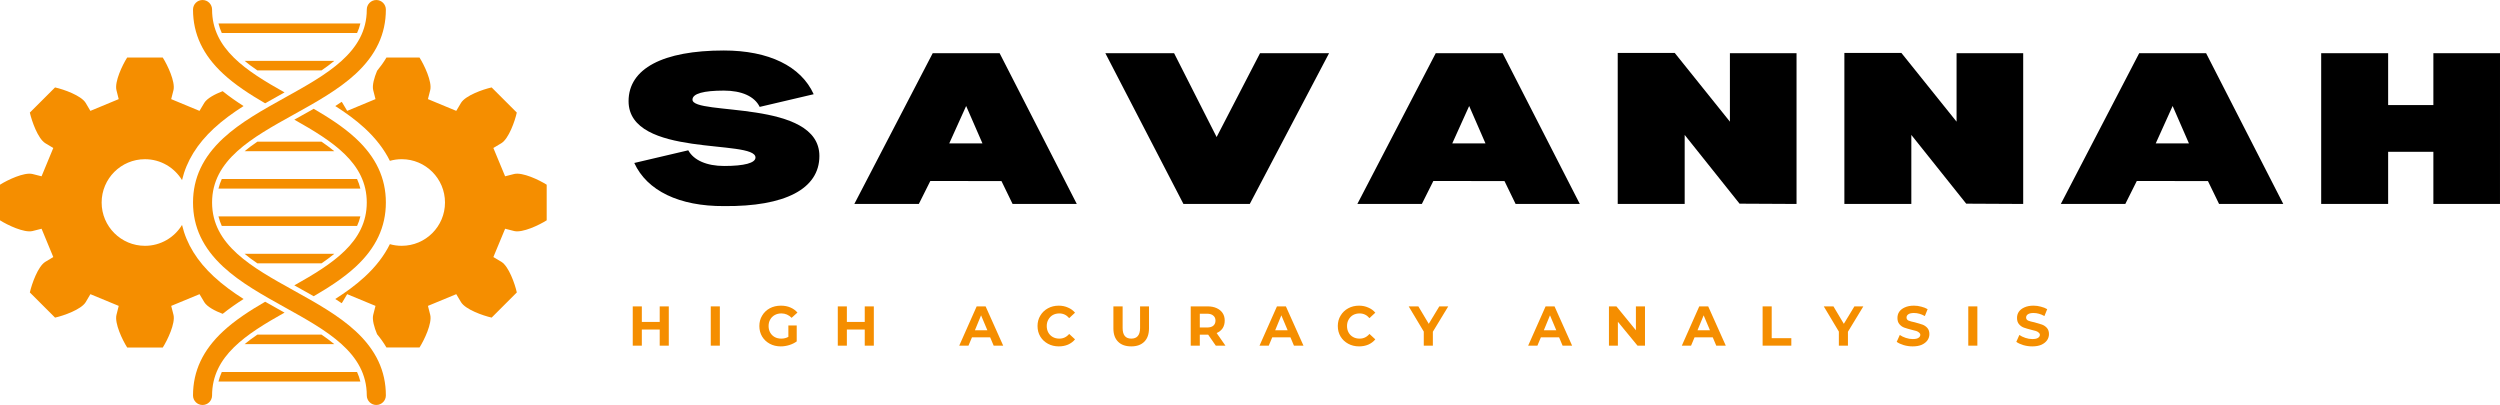 <?xml version="1.0" encoding="UTF-8" standalone="no"?>
<svg
   width="355.503"
   zoomAndPan="magnify"
   viewBox="0 0 266.628 43.191"
   height="57.589"
   preserveAspectRatio="xMidYMid"
   version="1.0"
   id="svg105"
   sodipodi:docname="5.svg"
   xmlns:inkscape="http://www.inkscape.org/namespaces/inkscape"
   xmlns:sodipodi="http://sodipodi.sourceforge.net/DTD/sodipodi-0.dtd"
   xmlns="http://www.w3.org/2000/svg"
   xmlns:svg="http://www.w3.org/2000/svg">
  <sodipodi:namedview
     id="namedview105"
     pagecolor="#ffffff"
     bordercolor="#000000"
     borderopacity="0.25"
     inkscape:showpageshadow="2"
     inkscape:pageopacity="0.0"
     inkscape:pagecheckerboard="0"
     inkscape:deskcolor="#d1d1d1" />
  <defs
     id="defs4">
    <clipPath
       id="7905247e12">
      <path
         d="m 72,154 h 23.469 v 32 H 72 Z m 0,0"
         clip-rule="nonzero"
         id="path1" />
    </clipPath>
    <clipPath
       id="92a943c08a">
      <path
         d="m 57.582,180.852 h 9.812 v 11.082 h -9.812 z m 0,0"
         clip-rule="nonzero"
         id="path2" />
    </clipPath>
    <clipPath
       id="e17eeb2774">
      <path
         d="M 57,148.742 H 68 V 160 H 57 Z m 0,0"
         clip-rule="nonzero"
         id="path3" />
    </clipPath>
    <clipPath
       id="78655616bb">
      <path
         d="m 57.582,148.742 h 20.578 v 43.191 H 57.582 Z m 0,0"
         clip-rule="nonzero"
         id="path4" />
    </clipPath>
  </defs>
  <g
     clip-path="url(#7905247e12)"
     id="g5"
     transform="translate(-37.004,-148.742)">
    <path
       fill="#f58e00"
       d="m 91.84,173.383 c 0.891,0.211 2.66,-0.633 3.469,-1.145 v -3.797 C 94.5,167.93 92.73,167.086 91.84,167.297 l -0.965,0.246 -1.254,-3.02 0.859,-0.512 c 0.777,-0.48 1.434,-2.328 1.641,-3.262 L 89.438,158.066 c -0.934,0.207 -2.781,0.863 -3.262,1.641 l -0.512,0.859 -3.02,-1.254 0.246,-0.965 c 0.211,-0.891 -0.633,-2.66 -1.145,-3.469 H 78.219 c -0.285,0.484 -0.621,0.957 -1,1.418 -0.309,0.742 -0.535,1.539 -0.414,2.051 l 0.246,0.965 -3.02,1.254 -0.512,-0.859 c -0.023,-0.035 -0.047,-0.07 -0.074,-0.105 -0.227,0.152 -0.453,0.301 -0.684,0.449 1.055,0.672 2.172,1.465 3.152,2.371 1.176,1.09 2.062,2.242 2.672,3.473 0.402,-0.113 0.824,-0.176 1.262,-0.176 2.551,0 4.617,2.07 4.617,4.621 0,2.551 -2.066,4.617 -4.617,4.617 -0.438,0 -0.859,-0.059 -1.262,-0.176 -0.609,1.234 -1.496,2.387 -2.672,3.473 -0.98,0.91 -2.098,1.703 -3.152,2.375 0.23,0.148 0.457,0.297 0.684,0.449 0.027,-0.035 0.051,-0.07 0.074,-0.105 l 0.512,-0.859 3.02,1.25 -0.246,0.969 c -0.121,0.508 0.105,1.309 0.414,2.051 0.379,0.457 0.715,0.93 1,1.418 h 3.527 c 0.512,-0.809 1.355,-2.578 1.145,-3.469 l -0.246,-0.969 3.02,-1.25 0.512,0.859 c 0.48,0.777 2.328,1.43 3.262,1.641 l 2.684,-2.684 c -0.207,-0.934 -0.863,-2.781 -1.641,-3.262 l -0.859,-0.512 1.254,-3.02 0.965,0.246"
       fill-opacity="1"
       fill-rule="nonzero"
       id="path5" />
  </g>
  <path
     fill="#f58e00"
     d="m 22.824,29.512 c -1.801,-1.664 -2.93,-3.488 -3.41,-5.523 -0.812,1.336 -2.277,2.227 -3.953,2.227 -2.551,0 -4.621,-2.066 -4.621,-4.617 0,-2.551 2.07,-4.621 4.621,-4.621 1.676,0 3.141,0.895 3.953,2.23 0.48,-2.035 1.609,-3.859 3.41,-5.527 0.949,-0.875 2.023,-1.652 3.152,-2.371 -0.734,-0.469 -1.5,-1 -2.23,-1.586 -0.812,0.313 -1.656,0.754 -1.957,1.242 l -0.512,0.859 -3.02,-1.254 0.246,-0.965 c 0.207,-0.891 -0.633,-2.66 -1.145,-3.469 H 13.562 c -0.516,0.809 -1.355,2.578 -1.145,3.469 l 0.242,0.965 -3.02,1.254 -0.508,-0.859 C 8.652,10.188 6.805,9.531 5.871,9.324 l -2.688,2.684 c 0.211,0.934 0.867,2.781 1.645,3.262 l 0.855,0.512 -1.25,3.02 -0.969,-0.246 C 2.578,18.344 0.809,19.188 1.9404688e-7,19.699 v 3.797 C 0.809,24.008 2.578,24.852 3.465,24.641 l 0.969,-0.246 1.25,3.02 -0.855,0.512 c -0.777,0.48 -1.434,2.328 -1.645,3.262 l 2.688,2.684 c 0.934,-0.211 2.781,-0.863 3.262,-1.641 l 0.508,-0.859 3.02,1.25 -0.242,0.969 c -0.211,0.891 0.629,2.66 1.145,3.469 h 3.797 c 0.512,-0.809 1.352,-2.578 1.145,-3.469 l -0.246,-0.969 3.02,-1.25 0.512,0.859 c 0.301,0.488 1.145,0.93 1.957,1.238 0.73,-0.582 1.496,-1.113 2.23,-1.582 -1.129,-0.719 -2.203,-1.496 -3.152,-2.375"
     fill-opacity="1"
     fill-rule="nonzero"
     id="path6" />
  <path
     fill="#f58e00"
     d="m 23.301,20.113 h 15.133 c -0.082,-0.348 -0.199,-0.688 -0.352,-1.02 H 23.652 c -0.148,0.332 -0.266,0.672 -0.352,1.02"
     fill-opacity="1"
     fill-rule="nonzero"
     id="path7" />
  <path
     fill="#f58e00"
     d="m 26.086,16.125 h 9.566 c -0.426,-0.352 -0.883,-0.688 -1.363,-1.016 h -6.84 c -0.484,0.328 -0.941,0.664 -1.363,1.016"
     fill-opacity="1"
     fill-rule="nonzero"
     id="path8" />
  <path
     fill="#f58e00"
     d="m 38.082,3.52 c 0.152,-0.332 0.27,-0.668 0.352,-1.016 H 23.301 c 0.086,0.348 0.203,0.684 0.352,1.016 h 14.43"
     fill-opacity="1"
     fill-rule="nonzero"
     id="path9" />
  <path
     fill="#f58e00"
     d="m 34.289,7.508 c 0.48,-0.328 0.938,-0.664 1.363,-1.016 h -9.566 c 0.422,0.352 0.879,0.688 1.363,1.016 h 6.84"
     fill-opacity="1"
     fill-rule="nonzero"
     id="path10" />
  <path
     fill="#f58e00"
     d="m 23.652,24.098 h 14.43 c 0.152,-0.328 0.27,-0.668 0.352,-1.016 H 23.301 c 0.086,0.348 0.203,0.688 0.352,1.016"
     fill-opacity="1"
     fill-rule="nonzero"
     id="path11" />
  <path
     fill="#f58e00"
     d="m 34.289,28.086 c 0.48,-0.328 0.938,-0.664 1.363,-1.016 h -9.566 c 0.422,0.352 0.879,0.688 1.363,1.016 h 6.84"
     fill-opacity="1"
     fill-rule="nonzero"
     id="path12" />
  <path
     fill="#f58e00"
     d="m 23.652,39.676 c -0.148,0.328 -0.266,0.668 -0.352,1.016 h 15.133 c -0.082,-0.348 -0.199,-0.688 -0.352,-1.016 H 23.652"
     fill-opacity="1"
     fill-rule="nonzero"
     id="path13" />
  <path
     fill="#f58e00"
     d="m 35.652,36.703 c -0.426,-0.352 -0.883,-0.688 -1.363,-1.016 h -6.84 c -0.484,0.328 -0.941,0.664 -1.363,1.016 h 9.566"
     fill-opacity="1"
     fill-rule="nonzero"
     id="path14" />
  <path
     fill="#f58e00"
     d="m 31.609,12.641 c -0.074,0.039 -0.148,0.082 -0.219,0.121 4.098,2.301 7.727,4.633 7.727,8.836 0,4.203 -3.629,6.535 -7.727,8.836 0.07,0.039 0.145,0.082 0.219,0.121 0.613,0.34 1.234,0.684 1.848,1.039 1.625,-0.945 3.191,-1.957 4.473,-3.141 2.168,-2.008 3.223,-4.25 3.223,-6.855 0,-2.605 -1.055,-4.848 -3.223,-6.855 -1.281,-1.184 -2.848,-2.195 -4.473,-3.141 -0.613,0.352 -1.234,0.699 -1.848,1.039"
     fill-opacity="1"
     fill-rule="nonzero"
     id="path15" />
  <g
     clip-path="url(#92a943c08a)"
     id="g16"
     transform="translate(-37.004,-148.742)">
    <path
       fill="#f58e00"
       d="m 67.352,182.082 c -0.074,-0.039 -0.148,-0.078 -0.219,-0.121 -0.617,-0.34 -1.234,-0.684 -1.852,-1.039 -1.625,0.945 -3.191,1.957 -4.469,3.141 -2.168,2.008 -3.223,4.25 -3.223,6.855 0,0.562 0.453,1.016 1.016,1.016 0.562,0 1.016,-0.453 1.016,-1.016 0,-4.203 3.629,-6.535 7.73,-8.836"
       fill-opacity="1"
       fill-rule="nonzero"
       id="path16" />
  </g>
  <g
     clip-path="url(#e17eeb2774)"
     id="g17"
     transform="translate(-37.004,-148.742)">
    <path
       fill="#f58e00"
       d="m 65.281,159.758 c 0.617,-0.355 1.234,-0.699 1.852,-1.039 0.074,-0.043 0.145,-0.082 0.219,-0.121 -4.102,-2.301 -7.73,-4.637 -7.73,-8.836 0,-0.562 -0.453,-1.02 -1.016,-1.02 -0.562,0 -1.016,0.457 -1.016,1.02 0,2.605 1.055,4.848 3.223,6.855 1.277,1.184 2.844,2.195 4.469,3.141"
       fill-opacity="1"
       fill-rule="nonzero"
       id="path17" />
  </g>
  <g
     clip-path="url(#78655616bb)"
     id="g18"
     transform="translate(-37.004,-148.742)">
    <path
       fill="#f58e00"
       d="m 74.934,184.062 c -1.828,-1.691 -4.238,-3.027 -6.566,-4.32 -4.5,-2.496 -8.746,-4.855 -8.746,-9.402 0,-4.547 4.246,-6.906 8.746,-9.402 2.328,-1.293 4.738,-2.629 6.566,-4.32 2.168,-2.008 3.223,-4.25 3.223,-6.855 0,-0.562 -0.457,-1.02 -1.02,-1.02 -0.559,0 -1.016,0.457 -1.016,1.02 0,4.547 -4.246,6.902 -8.742,9.398 -2.332,1.297 -4.742,2.633 -6.566,4.324 -2.168,2.008 -3.223,4.25 -3.223,6.855 0,2.605 1.055,4.848 3.223,6.855 1.824,1.691 4.234,3.027 6.566,4.324 4.496,2.496 8.742,4.852 8.742,9.398 0,0.562 0.457,1.016 1.016,1.016 0.562,0 1.02,-0.453 1.02,-1.016 0,-2.605 -1.055,-4.848 -3.223,-6.855"
       fill-opacity="1"
       fill-rule="nonzero"
       id="path18" />
  </g>
  <g
     fill="#000000"
     fill-opacity="1"
     id="g21"
     transform="translate(-37.004,-148.742)">
    <g
       transform="translate(103.237,170.494)"
       id="g20">
      <g
         id="g19">
        <path
           d="M 10.996,0.227 C 6.207,0.258 2.766,-1.414 1.414,-4.371 l 5.758,-1.352 c 0.578,1.059 1.961,1.672 3.824,1.672 2.156,0 3.344,-0.32 3.344,-0.902 0,-1.992 -13.535,0.066 -13.535,-6.012 0,-3.473 3.664,-5.402 10.16,-5.402 4.789,0 8.23,1.672 9.582,4.664 l -5.758,1.352 c -0.547,-1.129 -1.926,-1.738 -3.824,-1.738 -2.156,0 -3.344,0.32 -3.344,0.965 0,1.734 13.535,-0.062 13.535,6.012 0,3.504 -3.664,5.402 -10.16,5.34 z m 0,0"
           id="path19" />
      </g>
    </g>
  </g>
  <g
     fill="#000000"
     fill-opacity="1"
     id="g24"
     transform="translate(-37.004,-148.742)">
    <g
       transform="translate(127.892,170.494)"
       id="g23">
      <g
         id="g22">
        <path
           d="M 15.918,-2.445 17.105,0 h 6.848 L 15.723,-16.078 H 8.586 L 0.227,0 h 6.879 l 1.223,-2.445 z m -2.027,-4.016 h -3.539 l 1.801,-3.988 z m 0,0"
           id="path21" />
      </g>
    </g>
  </g>
  <g
     fill="#000000"
     fill-opacity="1"
     id="g27"
     transform="translate(-37.004,-148.742)">
    <g
       transform="translate(154.571,170.494)"
       id="g26">
      <g
         id="g25">
        <path
           d="m 7.652,-16.078 4.535,8.941 4.629,-8.941 h 7.363 L 15.723,0 H 8.648 L 0.32,-16.078 Z m 0,0"
           id="path24" />
      </g>
    </g>
  </g>
  <g
     fill="#000000"
     fill-opacity="1"
     id="g30"
     transform="translate(-37.004,-148.742)">
    <g
       transform="translate(181.54,170.494)"
       id="g29">
      <g
         id="g28">
        <path
           d="M 15.918,-2.445 17.105,0 h 6.848 L 15.723,-16.078 H 8.586 L 0.227,0 h 6.879 l 1.223,-2.445 z m -2.027,-4.016 h -3.539 l 1.801,-3.988 z m 0,0"
           id="path27" />
      </g>
    </g>
  </g>
  <g
     fill="#000000"
     fill-opacity="1"
     id="g33"
     transform="translate(-37.004,-148.742)">
    <g
       transform="translate(208.22,170.494)"
       id="g32">
      <g
         id="g31">
        <path
           d="M 1.316,0 H 8.457 V -7.363 L 14.309,-0.031 20.387,0 V -16.078 H 13.281 v 7.301 L 7.395,-16.109 H 1.316 Z m 0,0"
           id="path30" />
      </g>
    </g>
  </g>
  <g
     fill="#000000"
     fill-opacity="1"
     id="g36"
     transform="translate(-37.004,-148.742)">
    <g
       transform="translate(232.393,170.494)"
       id="g35">
      <g
         id="g34">
        <path
           d="M 1.316,0 H 8.457 V -7.363 L 14.309,-0.031 20.387,0 V -16.078 H 13.281 v 7.301 L 7.395,-16.109 H 1.316 Z m 0,0"
           id="path33" />
      </g>
    </g>
  </g>
  <g
     fill="#000000"
     fill-opacity="1"
     id="g39"
     transform="translate(-37.004,-148.742)">
    <g
       transform="translate(256.565,170.494)"
       id="g38">
      <g
         id="g37">
        <path
           d="M 15.918,-2.445 17.105,0 h 6.848 L 15.723,-16.078 H 8.586 L 0.227,0 h 6.879 l 1.223,-2.445 z m -2.027,-4.016 h -3.539 l 1.801,-3.988 z m 0,0"
           id="path36" />
      </g>
    </g>
  </g>
  <g
     fill="#000000"
     fill-opacity="1"
     id="g42"
     transform="translate(-37.004,-148.742)">
    <g
       transform="translate(283.245,170.494)"
       id="g41">
      <g
         id="g40">
        <path
           d="M 20.387,-16.078 H 13.281 v 5.531 H 8.457 v -5.531 H 1.316 V 0 H 8.457 V -5.562 H 13.281 V 0 h 7.105 z m 0,0"
           id="path39" />
      </g>
    </g>
  </g>
  <g
     fill="#f58e00"
     fill-opacity="1"
     id="g45"
     transform="translate(-37.004,-148.742)">
    <g
       transform="translate(103.987,185.606)"
       id="g44">
      <g
         id="g43">
        <path
           d="M 4.344,-4.188 V 0 H 3.375 V -1.719 H 1.469 V 0 H 0.5 v -4.188 h 0.969 v 1.656 H 3.375 V -4.188 Z m 0,0"
           id="path42" />
      </g>
    </g>
  </g>
  <g
     fill="#f58e00"
     fill-opacity="1"
     id="g48"
     transform="translate(-37.004,-148.742)">
    <g
       transform="translate(112.307,185.606)"
       id="g47">
      <g
         id="g46">
        <path
           d="M 0.5,-4.188 H 1.469 V 0 H 0.5 Z m 0,0"
           id="path45" />
      </g>
    </g>
  </g>
  <g
     fill="#f58e00"
     fill-opacity="1"
     id="g51"
     transform="translate(-37.004,-148.742)">
    <g
       transform="translate(117.756,185.606)"
       id="g50">
      <g
         id="g49">
        <path
           d="M 3.328,-2.156 H 4.219 v 1.703 C 3.988,-0.285 3.723,-0.156 3.422,-0.062 3.117,0.031 2.816,0.078 2.516,0.078 c -0.438,0 -0.828,-0.094 -1.172,-0.281 C 1,-0.391 0.727,-0.645 0.531,-0.969 0.332,-1.301 0.234,-1.676 0.234,-2.094 c 0,-0.414 0.098,-0.785 0.297,-1.109 0.195,-0.332 0.469,-0.594 0.812,-0.781 0.352,-0.188 0.75,-0.281 1.188,-0.281 0.375,0 0.707,0.062 1,0.188 0.301,0.125 0.555,0.309 0.766,0.547 l -0.625,0.562 C 3.367,-3.281 3.004,-3.438 2.578,-3.438 c -0.262,0 -0.496,0.059 -0.703,0.172 -0.211,0.117 -0.371,0.277 -0.484,0.484 -0.117,0.199 -0.172,0.43 -0.172,0.688 0,0.262 0.055,0.496 0.172,0.703 0.113,0.199 0.27,0.355 0.469,0.469 0.207,0.117 0.445,0.172 0.719,0.172 0.27,0 0.52,-0.062 0.75,-0.188 z m 0,0"
           id="path48" />
      </g>
    </g>
  </g>
  <g
     fill="#f58e00"
     fill-opacity="1"
     id="g54"
     transform="translate(-37.004,-148.742)">
    <g
       transform="translate(125.855,185.606)"
       id="g53">
      <g
         id="g52">
        <path
           d="M 4.344,-4.188 V 0 H 3.375 V -1.719 H 1.469 V 0 H 0.5 v -4.188 h 0.969 v 1.656 H 3.375 V -4.188 Z m 0,0"
           id="path51" />
      </g>
    </g>
  </g>
  <g
     fill="#f58e00"
     fill-opacity="1"
     id="g60"
     transform="translate(-37.004,-148.742)">
    <g
       transform="translate(139.355,185.606)"
       id="g59">
      <g
         id="g58">
        <path
           d="M 3.25,-0.891 H 1.312 L 0.938,0 H -0.047 L 1.812,-4.188 H 2.766 L 4.641,0 H 3.625 Z m -0.297,-0.75 -0.672,-1.594 -0.656,1.594 z m 0,0"
           id="path57" />
      </g>
    </g>
  </g>
  <g
     fill="#f58e00"
     fill-opacity="1"
     id="g63"
     transform="translate(-37.004,-148.742)">
    <g
       transform="translate(147.424,185.606)"
       id="g62">
      <g
         id="g61">
        <path
           d="m 2.5,0.078 c -0.43,0 -0.812,-0.094 -1.156,-0.281 C 1,-0.391 0.727,-0.645 0.531,-0.969 0.332,-1.301 0.234,-1.676 0.234,-2.094 c 0,-0.414 0.098,-0.785 0.297,-1.109 0.195,-0.332 0.469,-0.594 0.812,-0.781 0.344,-0.188 0.727,-0.281 1.156,-0.281 0.363,0 0.691,0.07 0.984,0.203 0.301,0.125 0.551,0.309 0.75,0.547 l -0.625,0.578 c -0.281,-0.332 -0.633,-0.5 -1.047,-0.5 -0.262,0 -0.496,0.059 -0.703,0.172 -0.199,0.117 -0.355,0.277 -0.469,0.484 -0.117,0.199 -0.172,0.43 -0.172,0.688 0,0.262 0.055,0.496 0.172,0.703 0.113,0.199 0.27,0.355 0.469,0.469 C 2.066,-0.805 2.301,-0.75 2.562,-0.75 c 0.414,0 0.766,-0.164 1.047,-0.5 l 0.625,0.578 c -0.199,0.242 -0.449,0.43 -0.75,0.562 -0.293,0.125 -0.621,0.188 -0.984,0.188 z m 0,0"
           id="path60" />
      </g>
    </g>
  </g>
  <g
     fill="#f58e00"
     fill-opacity="1"
     id="g66"
     transform="translate(-37.004,-148.742)">
    <g
       transform="translate(155.296,185.606)"
       id="g65">
      <g
         id="g64">
        <path
           d="m 2.359,0.078 c -0.605,0 -1.074,-0.164 -1.406,-0.5 -0.336,-0.332 -0.5,-0.805 -0.5,-1.422 V -4.188 H 1.438 v 2.312 c 0,0.75 0.305,1.125 0.922,1.125 0.301,0 0.531,-0.086 0.688,-0.266 0.164,-0.188 0.25,-0.473 0.25,-0.859 V -4.188 H 4.25 v 2.344 c 0,0.617 -0.168,1.09 -0.5,1.422 -0.336,0.336 -0.797,0.5 -1.391,0.5 z m 0,0"
           id="path63" />
      </g>
    </g>
  </g>
  <g
     fill="#f58e00"
     fill-opacity="1"
     id="g69"
     transform="translate(-37.004,-148.742)">
    <g
       transform="translate(163.496,185.606)"
       id="g68">
      <g
         id="g67">
        <path
           d="m 3.172,0 -0.812,-1.172 H 1.469 V 0 H 0.5 v -4.188 h 1.812 c 0.363,0 0.68,0.062 0.953,0.188 0.281,0.125 0.492,0.305 0.641,0.531 0.145,0.219 0.219,0.484 0.219,0.797 0,0.312 -0.074,0.586 -0.219,0.812 -0.148,0.219 -0.359,0.391 -0.641,0.516 L 4.203,0 Z m -0.031,-2.672 c 0,-0.227 -0.078,-0.406 -0.234,-0.531 C 2.758,-3.336 2.539,-3.406 2.25,-3.406 H 1.469 V -1.938 H 2.25 C 2.539,-1.938 2.758,-2 2.906,-2.125 3.062,-2.258 3.141,-2.441 3.141,-2.672 Z m 0,0"
           id="path66" />
      </g>
    </g>
  </g>
  <g
     fill="#f58e00"
     fill-opacity="1"
     id="g72"
     transform="translate(-37.004,-148.742)">
    <g
       transform="translate(171.38,185.606)"
       id="g71">
      <g
         id="g70">
        <path
           d="M 3.25,-0.891 H 1.312 L 0.938,0 H -0.047 L 1.812,-4.188 H 2.766 L 4.641,0 H 3.625 Z m -0.297,-0.75 -0.672,-1.594 -0.656,1.594 z m 0,0"
           id="path69" />
      </g>
    </g>
  </g>
  <g
     fill="#f58e00"
     fill-opacity="1"
     id="g75"
     transform="translate(-37.004,-148.742)">
    <g
       transform="translate(179.449,185.606)"
       id="g74">
      <g
         id="g73">
        <path
           d="m 2.5,0.078 c -0.43,0 -0.812,-0.094 -1.156,-0.281 C 1,-0.391 0.727,-0.645 0.531,-0.969 0.332,-1.301 0.234,-1.676 0.234,-2.094 c 0,-0.414 0.098,-0.785 0.297,-1.109 0.195,-0.332 0.469,-0.594 0.812,-0.781 0.344,-0.188 0.727,-0.281 1.156,-0.281 0.363,0 0.691,0.07 0.984,0.203 0.301,0.125 0.551,0.309 0.75,0.547 l -0.625,0.578 c -0.281,-0.332 -0.633,-0.5 -1.047,-0.5 -0.262,0 -0.496,0.059 -0.703,0.172 -0.199,0.117 -0.355,0.277 -0.469,0.484 -0.117,0.199 -0.172,0.43 -0.172,0.688 0,0.262 0.055,0.496 0.172,0.703 0.113,0.199 0.27,0.355 0.469,0.469 C 2.066,-0.805 2.301,-0.75 2.562,-0.75 c 0.414,0 0.766,-0.164 1.047,-0.5 l 0.625,0.578 c -0.199,0.242 -0.449,0.43 -0.75,0.562 -0.293,0.125 -0.621,0.188 -0.984,0.188 z m 0,0"
           id="path72" />
      </g>
    </g>
  </g>
  <g
     fill="#f58e00"
     fill-opacity="1"
     id="g78"
     transform="translate(-37.004,-148.742)">
    <g
       transform="translate(187.32,185.606)"
       id="g77">
      <g
         id="g76">
        <path
           d="M 2.5,-1.484 V 0 H 1.531 v -1.5 l -1.609,-2.688 h 1.031 L 2.062,-2.328 3.188,-4.188 h 0.953 z m 0,0"
           id="path75" />
      </g>
    </g>
  </g>
  <g
     fill="#f58e00"
     fill-opacity="1"
     id="g84"
     transform="translate(-37.004,-148.742)">
    <g
       transform="translate(200.031,185.606)"
       id="g83">
      <g
         id="g82">
        <path
           d="M 3.25,-0.891 H 1.312 L 0.938,0 H -0.047 L 1.812,-4.188 H 2.766 L 4.641,0 H 3.625 Z m -0.297,-0.75 -0.672,-1.594 -0.656,1.594 z m 0,0"
           id="path81" />
      </g>
    </g>
  </g>
  <g
     fill="#f58e00"
     fill-opacity="1"
     id="g87"
     transform="translate(-37.004,-148.742)">
    <g
       transform="translate(208.1,185.606)"
       id="g86">
      <g
         id="g85">
        <path
           d="M 4.344,-4.188 V 0 H 3.547 L 1.453,-2.547 V 0 H 0.5 V -4.188 H 1.297 L 3.375,-1.641 V -4.188 Z m 0,0"
           id="path84" />
      </g>
    </g>
  </g>
  <g
     fill="#f58e00"
     fill-opacity="1"
     id="g90"
     transform="translate(-37.004,-148.742)">
    <g
       transform="translate(216.42,185.606)"
       id="g89">
      <g
         id="g88">
        <path
           d="M 3.25,-0.891 H 1.312 L 0.938,0 H -0.047 L 1.812,-4.188 H 2.766 L 4.641,0 H 3.625 Z m -0.297,-0.75 -0.672,-1.594 -0.656,1.594 z m 0,0"
           id="path87" />
      </g>
    </g>
  </g>
  <g
     fill="#f58e00"
     fill-opacity="1"
     id="g93"
     transform="translate(-37.004,-148.742)">
    <g
       transform="translate(224.489,185.606)"
       id="g92">
      <g
         id="g91">
        <path
           d="m 0.5,-4.188 h 0.969 v 3.391 H 3.562 V 0 H 0.5 Z m 0,0"
           id="path90" />
      </g>
    </g>
  </g>
  <g
     fill="#f58e00"
     fill-opacity="1"
     id="g96"
     transform="translate(-37.004,-148.742)">
    <g
       transform="translate(231.589,185.606)"
       id="g95">
      <g
         id="g94">
        <path
           d="M 2.5,-1.484 V 0 H 1.531 v -1.5 l -1.609,-2.688 h 1.031 L 2.062,-2.328 3.188,-4.188 h 0.953 z m 0,0"
           id="path93" />
      </g>
    </g>
  </g>
  <g
     fill="#f58e00"
     fill-opacity="1"
     id="g99"
     transform="translate(-37.004,-148.742)">
    <g
       transform="translate(239.119,185.606)"
       id="g98">
      <g
         id="g97">
        <path
           d="M 1.875,0.078 C 1.539,0.078 1.219,0.031 0.906,-0.062 0.602,-0.156 0.359,-0.27 0.172,-0.406 L 0.5,-1.141 c 0.176,0.125 0.391,0.23 0.641,0.312 0.25,0.086 0.492,0.125 0.734,0.125 0.281,0 0.484,-0.039 0.609,-0.125 C 2.617,-0.91 2.688,-1.02 2.688,-1.156 2.688,-1.25 2.645,-1.328 2.562,-1.391 2.488,-1.461 2.391,-1.52 2.266,-1.562 2.148,-1.602 1.988,-1.645 1.781,-1.688 1.457,-1.77 1.191,-1.848 0.984,-1.922 0.785,-1.992 0.613,-2.113 0.469,-2.281 0.32,-2.445 0.25,-2.672 0.25,-2.953 c 0,-0.25 0.062,-0.469 0.188,-0.656 0.133,-0.195 0.332,-0.352 0.594,-0.469 0.27,-0.125 0.598,-0.188 0.984,-0.188 0.27,0 0.531,0.039 0.781,0.109 0.258,0.062 0.484,0.152 0.672,0.266 L 3.172,-3.156 C 2.785,-3.375 2.398,-3.484 2.016,-3.484 c -0.273,0 -0.477,0.047 -0.609,0.141 -0.125,0.086 -0.188,0.199 -0.188,0.344 0,0.148 0.07,0.258 0.219,0.328 0.145,0.062 0.375,0.125 0.688,0.188 0.32,0.086 0.582,0.164 0.781,0.234 0.207,0.074 0.383,0.195 0.531,0.359 0.145,0.168 0.219,0.387 0.219,0.656 0,0.242 -0.07,0.461 -0.203,0.656 C 3.316,-0.379 3.113,-0.219 2.844,-0.094 2.582,0.02 2.258,0.078 1.875,0.078 Z m 0,0"
           id="path96" />
      </g>
    </g>
  </g>
  <g
     fill="#f58e00"
     fill-opacity="1"
     id="g102"
     transform="translate(-37.004,-148.742)">
    <g
       transform="translate(246.423,185.606)"
       id="g101">
      <g
         id="g100">
        <path
           d="M 0.5,-4.188 H 1.469 V 0 H 0.5 Z m 0,0"
           id="path99" />
      </g>
    </g>
  </g>
  <g
     fill="#f58e00"
     fill-opacity="1"
     id="g105"
     transform="translate(-37.004,-148.742)">
    <g
       transform="translate(251.872,185.606)"
       id="g104">
      <g
         id="g103">
        <path
           d="M 1.875,0.078 C 1.539,0.078 1.219,0.031 0.906,-0.062 0.602,-0.156 0.359,-0.27 0.172,-0.406 L 0.5,-1.141 c 0.176,0.125 0.391,0.23 0.641,0.312 0.25,0.086 0.492,0.125 0.734,0.125 0.281,0 0.484,-0.039 0.609,-0.125 C 2.617,-0.91 2.688,-1.02 2.688,-1.156 2.688,-1.25 2.645,-1.328 2.562,-1.391 2.488,-1.461 2.391,-1.52 2.266,-1.562 2.148,-1.602 1.988,-1.645 1.781,-1.688 1.457,-1.77 1.191,-1.848 0.984,-1.922 0.785,-1.992 0.613,-2.113 0.469,-2.281 0.32,-2.445 0.25,-2.672 0.25,-2.953 c 0,-0.25 0.062,-0.469 0.188,-0.656 0.133,-0.195 0.332,-0.352 0.594,-0.469 0.27,-0.125 0.598,-0.188 0.984,-0.188 0.27,0 0.531,0.039 0.781,0.109 0.258,0.062 0.484,0.152 0.672,0.266 L 3.172,-3.156 C 2.785,-3.375 2.398,-3.484 2.016,-3.484 c -0.273,0 -0.477,0.047 -0.609,0.141 -0.125,0.086 -0.188,0.199 -0.188,0.344 0,0.148 0.07,0.258 0.219,0.328 0.145,0.062 0.375,0.125 0.688,0.188 0.32,0.086 0.582,0.164 0.781,0.234 0.207,0.074 0.383,0.195 0.531,0.359 0.145,0.168 0.219,0.387 0.219,0.656 0,0.242 -0.07,0.461 -0.203,0.656 C 3.316,-0.379 3.113,-0.219 2.844,-0.094 2.582,0.02 2.258,0.078 1.875,0.078 Z m 0,0"
           id="path102" />
      </g>
    </g>
  </g>
</svg>
